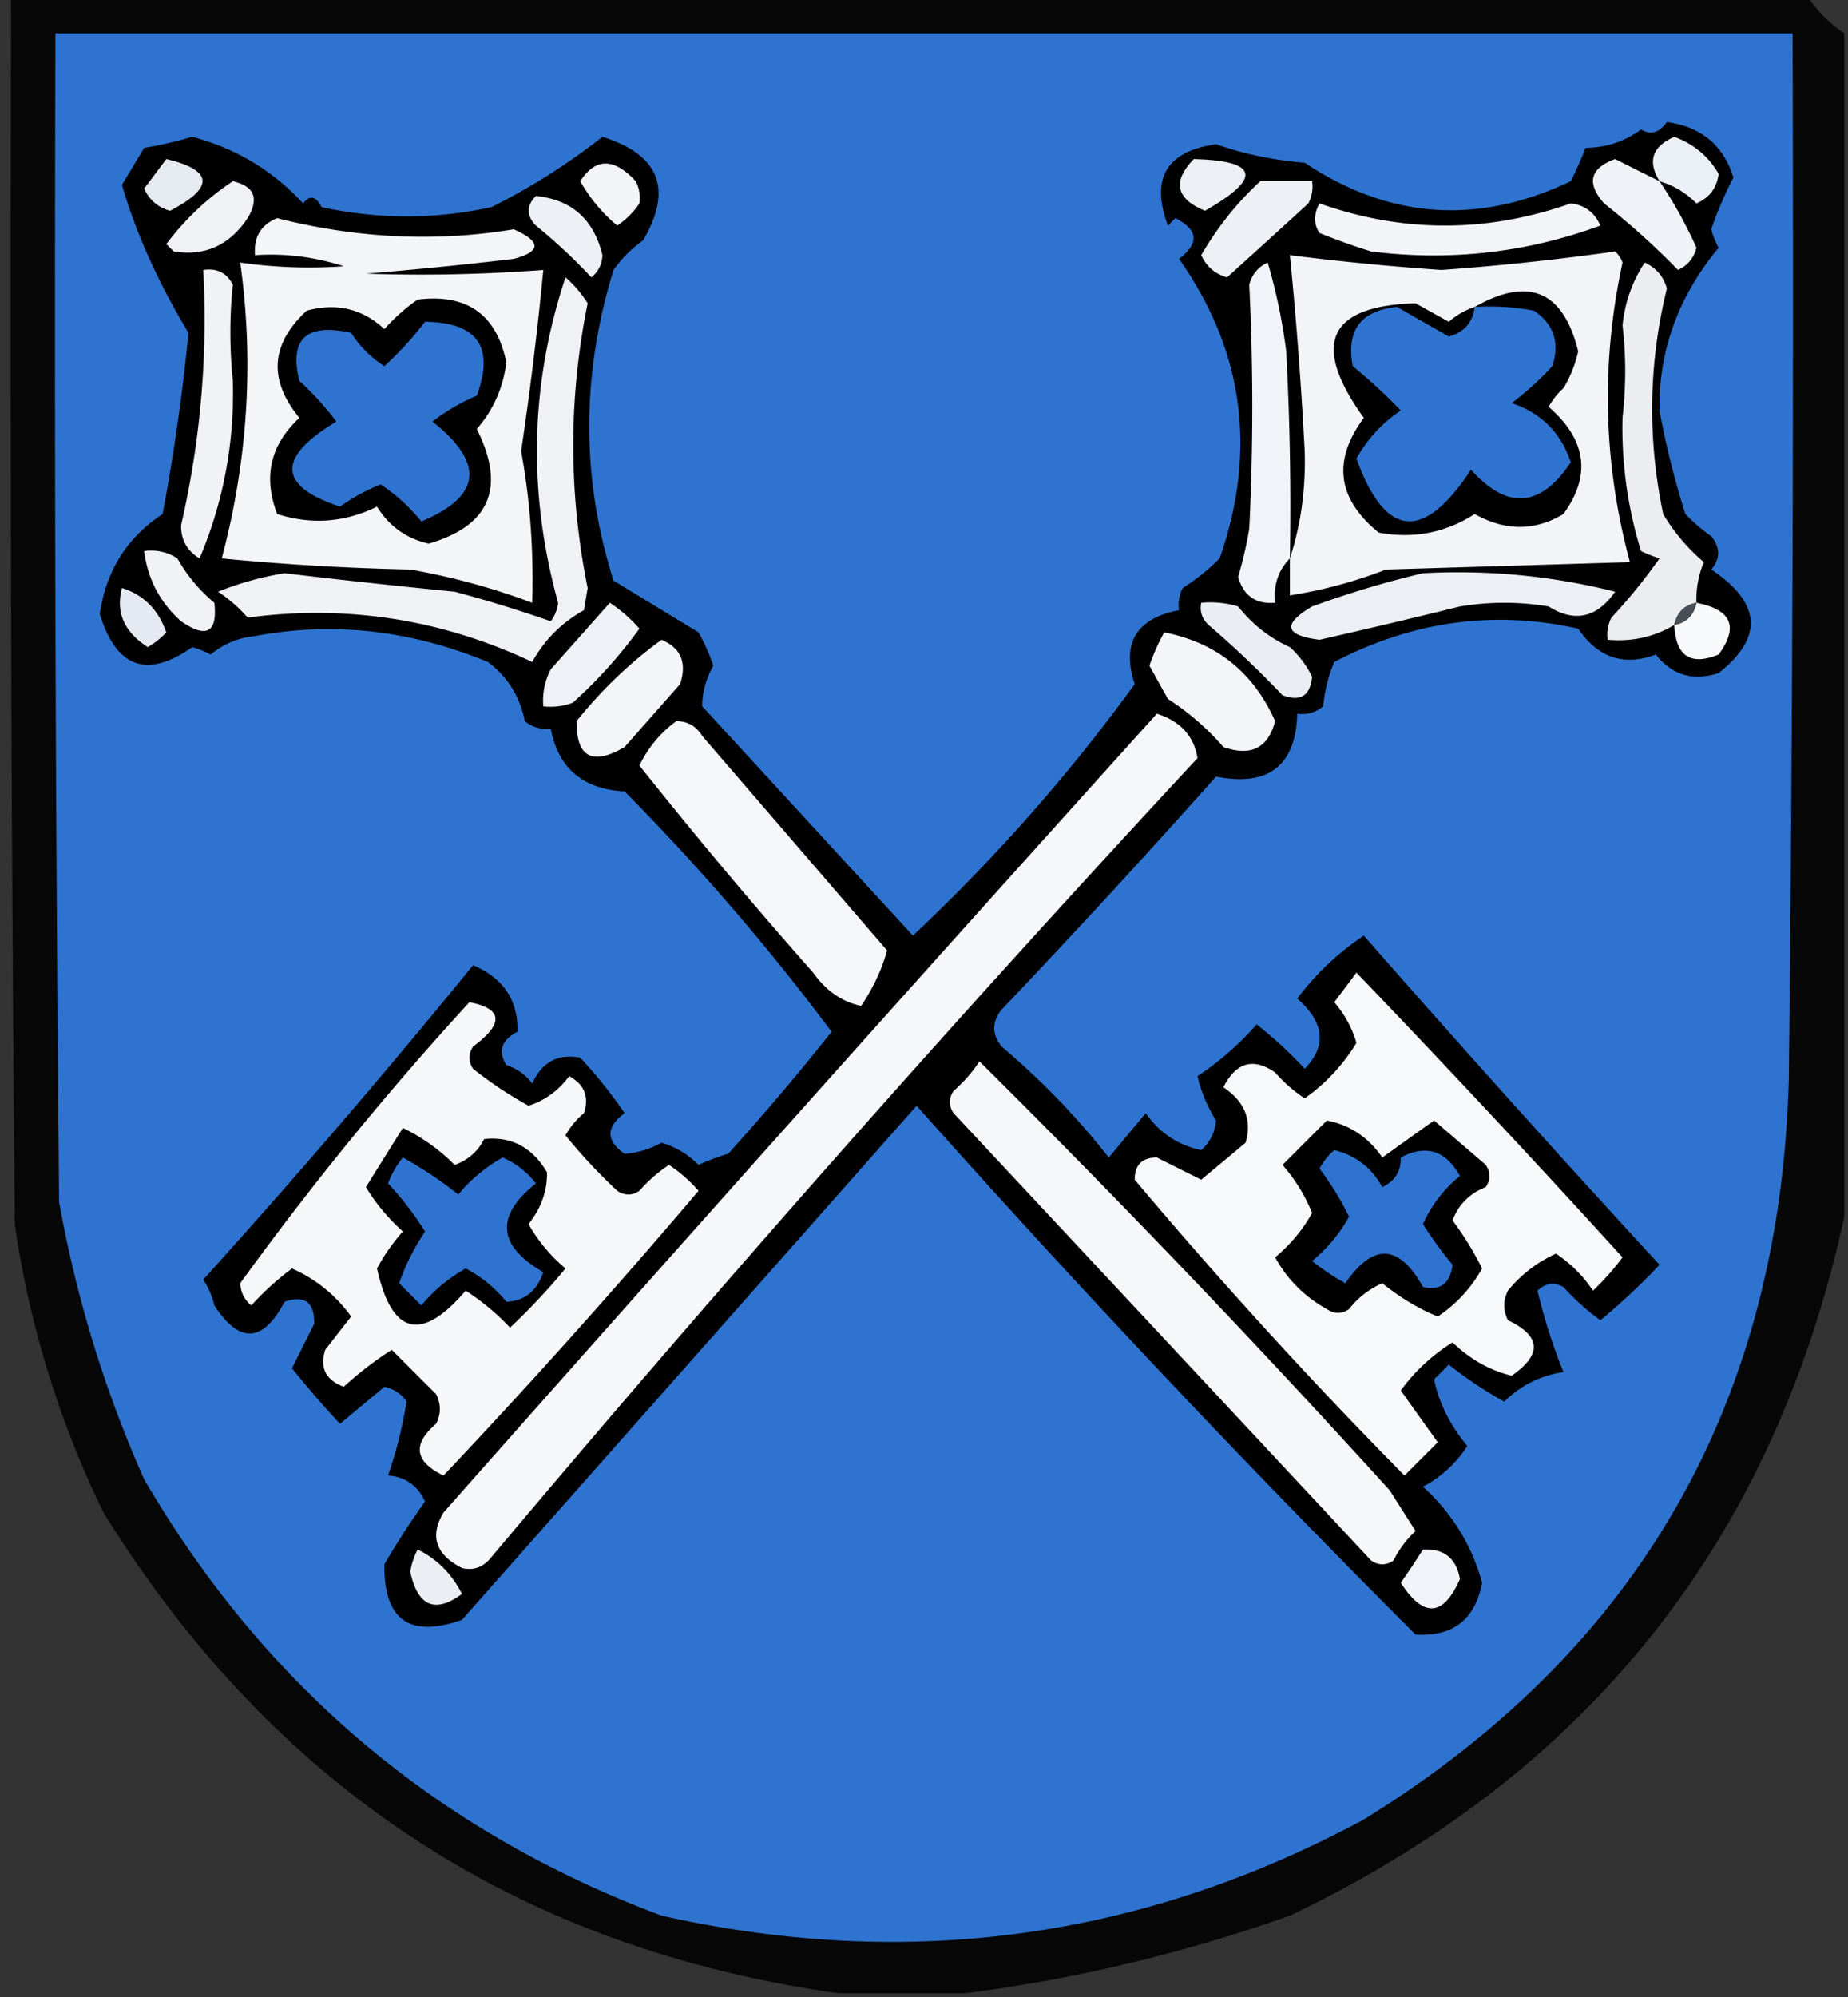 <svg xmlns="http://www.w3.org/2000/svg" width="250" height="270" style="shape-rendering:geometricPrecision;text-rendering:geometricPrecision;image-rendering:optimizeQuality;fill-rule:evenodd;clip-rule:evenodd"><rect width="100%" height="100%" fill="#333333" stroke="none"/><path style="opacity:1" fill="#070708" d="M1.5-.5h243c1.382 2.049 3.048 3.715 5 5v160c-9.52 43.697-34.52 75.197-75 94.5-14.428 5.109-29.095 8.609-44 10.5h-17c-43.25-6.059-76.417-27.725-99.5-65a131.783 131.783 0 0 1-12-39c-.5-55.332-.667-110.666-.5-166z"/><path style="opacity:1" fill="#2e73cf" d="M7.5 4.5h235c.167 47.001 0 94.001-.5 141-1.068 44.021-20.235 77.521-57.5 100.5-29.952 16.14-61.618 20.473-95 13-30.362-11.365-53.695-31.031-70-59A162.406 162.406 0 0 1 8 162.5c-.5-52.666-.667-105.332-.5-158z"/><path style="opacity:1" d="M225.5 16.5c4.644.64 7.644 3.14 9 7.5a51.498 51.498 0 0 0-3 7c.235.873.569 1.706 1 2.5-5.452 6.564-8.119 13.898-8 22 .873 4.744 2.039 9.41 3.5 14a23.602 23.602 0 0 0 3.5 3c1.247 1.542 1.247 3.042 0 4.5 6.771 4.517 7.104 9.183 1 14-3.456 1.123-6.29.29-8.5-2.5-4.312 1.607-7.812.44-10.5-3.5-11.329-2.542-22.329-1.042-33 4.5a20.204 20.204 0 0 0-1.5 6c-1.011.837-2.178 1.17-3.5 1-.231 7.05-3.897 9.883-11 8.5a1289.485 1289.485 0 0 1-29 31.5c-1.333 1.667-1.333 3.333 0 5a102.952 102.952 0 0 1 14.5 15l5-6c1.817 2.644 4.317 4.31 7.5 5 1.196-1.059 1.863-2.393 2-4-1.204-1.974-2.037-3.974-2.5-6a39.806 39.806 0 0 0 8-7 55.738 55.738 0 0 1 6.5 6c3.013-3.079 2.68-6.245-1-9.5a36.358 36.358 0 0 1 9-8.5 2430.38 2430.38 0 0 0 40 44.5 84.853 84.853 0 0 1-8 7.5 31.84 31.84 0 0 1-5-4.5c-1.284-.684-2.451-.517-3.5.5a75.681 75.681 0 0 0 3.5 11c-3.142.497-5.809 1.831-8 4a53.251 53.251 0 0 1-7.5-5l-2 2c.697 3.254 2.197 6.254 4.5 9a15.855 15.855 0 0 1-6 5.5c3.948 3.6 6.615 7.933 8 13-.945 4.973-3.945 7.306-9 7a1706.029 1706.029 0 0 1-67.5-71.5A302547.629 302547.629 0 0 1 62.5 219c-7.09 2.52-10.59.02-10.5-7.5a110.596 110.596 0 0 1 5.5-8.5c-1.016-2.176-2.682-3.343-5-3.5a59.757 59.757 0 0 0 2.5-10c-.739-1.074-1.739-1.741-3-2a8822.673 8822.673 0 0 1-6 5 133.407 133.407 0 0 1-6.5-7.5c.998-1.999 1.998-3.999 3-6 .063-2.942-1.27-3.942-4-3-2.925 5.553-6.091 5.72-9.5.5a11.357 11.357 0 0 0-1.5-3.5A1086.193 1086.193 0 0 0 64 130.5c4.103 1.742 6.103 4.742 6 9-2.168 1.129-2.668 2.629-1.5 4.5a6.977 6.977 0 0 1 3.5 2.5c1.321-2.909 3.488-4.075 6.5-3.5a64.603 64.603 0 0 1 6 7.5c-2.544 1.892-2.544 3.725 0 5.5 1.678-.112 3.345-.612 5-1.5a11.621 11.621 0 0 1 5 3 28.907 28.907 0 0 1 4-1.5 327.89 327.89 0 0 0 14-16.5c-8.473-11.355-17.806-22.188-28-32.5-5.641-.297-8.975-3.13-10-8.5-1.322.17-2.489-.163-3.5-1-.662-3.331-2.33-5.998-5-8-10.485-4.318-20.985-5.485-31.5-3.5-2.28.233-4.28 1.066-6 2.5a11.477 11.477 0 0 0-2.5-1c-6.115 4.294-10.282 2.794-12.5-4.5.849-5.83 3.682-10.33 8.5-13.5A279.778 279.778 0 0 0 25.5 45c-4.127-6.86-7.127-13.526-9-20l3-5a56.691 56.691 0 0 0 6.5-1.5c5.899 1.55 10.899 4.55 15 9 .914-1.154 1.747-.987 2.5.5 7.688 1.674 15.354 1.674 23 0a87.185 87.185 0 0 0 15-9.5c7.715 2.422 9.548 7.089 5.5 14a16.667 16.667 0 0 0-4 4c-4.38 14.198-4.38 28.198 0 42 3.834 2.341 7.668 4.674 11.5 7a27.11 27.11 0 0 1 2 4.5c-1.004 1.798-1.504 3.632-1.5 5.5l28.5 31c11.131-10.456 21.131-21.79 30-34-1.795-5.55.205-8.883 6-10a4.934 4.934 0 0 1 .5-3 29.003 29.003 0 0 0 5-4c5.082-14.58 3.249-28.08-5.5-40.5 2.78-2.11 2.613-3.942-.5-5.5l-1 1c-2.379-6.366-.213-10.033 6.5-11 3.815 1.336 7.815 2.17 12 2.5 11.446 7.636 23.446 8.47 36 2.5a54.48 54.48 0 0 0 2-4.5c2.834-.045 5.334-.879 7.5-2.5 1.313.787 2.48.454 3.5-1z"/><path style="opacity:1" fill="#ebeff6" d="M224.5 24.5c-1.654-2.706-.987-4.706 2-6 2.635.974 4.635 2.64 6 5-.228 1.897-1.228 3.23-3 4-1.44-1.452-3.106-2.452-5-3z"/><path style="opacity:1" fill="#ecf0f4" d="M161.5 21.5c8.778.244 9.278 2.578 1.5 7-3.935-1.633-4.435-3.966-1.5-7z"/><path style="opacity:1" fill="#eff2f6" d="M224.5 24.5a58.672 58.672 0 0 1 5 9c-.368 1.41-1.201 2.41-2.5 3a100.633 100.633 0 0 0-10-9c-2.412-2.748-1.912-4.748 1.5-6a640.09 640.09 0 0 0 6 3z"/><path style="opacity:1" fill="#e6eaf1" d="M22.5 21.5c6.36 1.52 6.528 3.854.5 7-1.622-.454-2.788-1.454-3.5-3a493.061 493.061 0 0 0 3-4z"/><path style="opacity:1" fill="#f2f4f7" d="M86.5 27.5c-.765 1.16-1.765 2.16-3 3a21.52 21.52 0 0 1-5-6c2.057-3.184 4.557-3.184 7.5 0 .483.948.65 1.948.5 3z"/><path style="opacity:1" fill="#edf0f5" d="M170.5 24.5h7a4.934 4.934 0 0 1-.5 3c-3.67 3.354-7.337 6.687-11 10-1.622-.454-2.788-1.454-3.5-3 2.216-3.808 4.883-7.141 8-10z"/><path style="opacity:1" fill="#eff1f5" d="M31.5 24.5c2.923.663 3.59 2.33 2 5-2.466 3.676-5.8 5.176-10 4.5l-1-1c2.541-3.376 5.541-6.21 9-8.5z"/><path style="opacity:1" fill="#edf0f5" d="M72.5 26.5c4.827.488 7.827 3.155 9 8-.056 1.237-.556 2.237-1.5 3a74.145 74.145 0 0 0-7.5-7c-1.307-1.365-1.307-2.698 0-4z"/><path style="opacity:1" fill="#f2f4f7" d="M178.5 27.5c11.309 3.997 22.642 3.997 34 0 1.897.228 3.23 1.228 4 3-10.001 3.67-20.335 4.836-31 3.5a87.287 87.287 0 0 1-7-2.5c-.792-1.2-.792-2.533 0-4z"/><path style="opacity:1" fill="#f2f4f7" d="M174.5 75.5c1.49-4.577 2.156-9.41 2-14.5a557.76 557.76 0 0 0-2-26.5c6.807.86 13.641 1.527 20.5 2a348.201 348.201 0 0 0 23.5-2.5c.457.414.791.914 1 1.5-2.946 13.615-2.613 27.115 1 40.5l-33 1a62.468 62.468 0 0 1-13 3.5v-5z"/><path style="opacity:1" fill="#f3f5f7" d="M37.5 29.5c10.862 2.743 21.529 3.243 32 1.5 3.737 1.667 3.737 3 0 4a557.888 557.888 0 0 1-20 2c8.001.27 16.001.103 24-.5a475.49 475.49 0 0 1-3 24.5c1.206 6.55 1.706 13.384 1.5 20.5A92.472 92.472 0 0 0 55.5 77 337.798 337.798 0 0 1 30 75.5c3.535-13.315 4.368-26.648 2.5-40 4.66.667 9.326.833 14 .5a31.81 31.81 0 0 0-12-1.5c-.19-2.459.81-4.125 3-5z"/><path style="opacity:1" fill="#ebedf1" d="M229.5 81.5c-1.644.31-2.644 1.31-3 3-2.715 1.623-5.715 2.29-9 2a4.934 4.934 0 0 1 .5-3 74.345 74.345 0 0 0 6.5-8 20.84 20.84 0 0 1-2.5-1 56.192 56.192 0 0 1-2.5-18c.48-4.32.48-8.486 0-12.5.317-3.118 1.317-5.951 3-8.5 1.546.712 2.546 1.878 3 3.5-2.476 10.117-2.642 20.284-.5 30.5a25.837 25.837 0 0 0 5.5 6.5 12.993 12.993 0 0 0-1 5.5z"/><path style="opacity:1" fill="#f0f2f5" d="M27.5 36.5c1.846-.278 3.18.389 4 2-.445 4.216-.445 8.55 0 13 .233 8.336-1.267 16.336-4.5 24-1.698-1.029-2.532-2.529-2.5-4.5a123.824 123.824 0 0 0 3-34.5z"/><path style="opacity:1" fill="#f0f3f7" d="M174.5 75.5c-1.574 1.602-2.241 3.602-2 6-2.627.207-4.293-.96-5-3.5a56.733 56.733 0 0 0 1.5-6.5 333.231 333.231 0 0 0 0-33c.368-1.41 1.201-2.41 2.5-3a76.074 76.074 0 0 1 2.5 12c.5 9.327.666 18.66.5 28z"/><path style="opacity:1" d="M211.5 52.5c-.767.672-1.434 1.505-2 2.5 5.13 4.456 5.796 9.289 2 14.5-3.87 2.315-7.87 2.315-12 0-3.977 2.546-8.31 3.379-13 2.5-5.605-4.573-6.272-9.74-2-15.5-7.188-9.98-4.855-15.146 7-15.5 1.51.85 3.01 1.683 4.5 2.5 1.077-.93 2.244-1.596 3.5-2 7.316-4.17 11.982-2.17 14 6a16.485 16.485 0 0 1-2 5zM56.5 40.5c6.664-.826 10.665 2.008 12 8.5-.438 3.453-1.771 6.453-4 9 3.956 7.909 1.79 13.075-6.5 15.5-3.01-.675-5.343-2.342-7-5-4.358 2.142-8.858 2.475-13.5 1-1.93-5.02-.93-9.353 3-13-4.224-5.155-3.89-9.988 1-14.5 4.024-1.097 7.524-.264 10.5 2.5a25.06 25.06 0 0 1 4.5-4z"/><path style="opacity:1" fill="#2f73d0" d="M199.5 41.5a32.438 32.438 0 0 1 8 .5c2.703 1.82 3.536 4.32 2.5 7.5a39.5 39.5 0 0 1-5.5 5c3.99 1.329 6.657 3.995 8 8-4.096 6.151-8.596 6.485-13.5 1-6.435 9.781-11.602 9.281-15.5-1.5 1.505-2.67 3.505-4.836 6-6.5a76.236 76.236 0 0 0-6.5-6c-.91-4.845 1.09-7.512 6-8 2.338 1.34 4.671 2.674 7 4 2.074-.572 3.24-1.905 3.5-4zM57.5 43.5c7.097.088 9.43 3.421 7 10a26.86 26.86 0 0 0-6 3.5c7.123 5.62 6.623 10.12-1.5 13.5a24.316 24.316 0 0 0-5.5-5c-1.937.76-3.77 1.76-5.5 3-8.426-2.805-8.593-6.639-.5-11.5a38.9 38.9 0 0 0-5-5.5c-1.4-5.684.934-7.85 7-6.5a14.497 14.497 0 0 0 4.5 4.5 45.499 45.499 0 0 0 5.5-6z"/><path style="opacity:1" fill="#f0f2f6" d="M19.5 74.5c1.644-.213 3.144.12 4.5 1a21.52 21.52 0 0 0 5 6c.438 4.034-1.062 4.867-4.5 2.5-2.854-2.541-4.52-5.708-5-9.5z"/><path style="opacity:1" fill="#eceff3" d="M192.5 77.5c8.803-.473 17.47.36 26 2.5-2.479 3.54-5.479 4.206-9 2-4-.667-8-.667-12 0a973.23 973.23 0 0 1-19 4.5c-4.723-.604-5.056-2.104-1-4.5a133.416 133.416 0 0 1 15-4.5z"/><path style="opacity:1" fill="#eff1f5" d="M76.5 37.5c1.13.97 2.13 2.136 3 3.5-2.596 12.814-2.596 25.647 0 38.5l-.5 3c-3 1.667-5.333 4-7 7-12.266-5.776-25.099-7.776-38.5-6a19.894 19.894 0 0 0-4-3.5 42.08 42.08 0 0 1 9-2.5c7.634.909 15.3 1.742 23 2.5a175.699 175.699 0 0 1 13 4 4.938 4.938 0 0 0 1-2.5c-4.121-14.892-3.788-29.559 1-44z"/><path style="opacity:1" fill="#e5e9f1" d="M16.5 79.5c2.91.91 4.91 2.91 6 6a11.383 11.383 0 0 1-2.5 2c-3.209-2.055-4.376-4.722-3.5-8z"/><path style="opacity:1" fill="#eaedf3" d="M162.5 81.5c1.699-.16 3.366.007 5 .5 1.909 2.413 4.243 4.247 7 5.5a13.055 13.055 0 0 1 3 4c-.247 2.582-1.58 3.415-4 2.5a136.372 136.372 0 0 0-10-9.5c-.886-.825-1.219-1.825-1-3z"/><path style="opacity:1" fill="#f7f9fb" d="M229.5 81.5c4.746.924 5.746 3.257 3 7-3.801 1.546-5.801.213-6-4 1.644-.31 2.644-1.31 3-3z"/><path style="opacity:1" fill="#eef1f5" d="M82.5 81.5a19.568 19.568 0 0 1 4 3.5 63.72 63.72 0 0 1-9 10 8.434 8.434 0 0 1-4 .5 9.106 9.106 0 0 1 1-5c2.689-3.02 5.356-6.02 8-9z"/><path style="opacity:1" fill="#494f57" d="M229.5 81.5c-.356 1.69-1.356 2.69-3 3 .356-1.69 1.356-2.69 3-3z"/><path style="opacity:1" fill="#f3f5f8" d="M157.5 85.5c7.062 1.393 12.062 5.393 15 12-.944 3.645-3.277 4.812-7 3.5a34.706 34.706 0 0 0-7.5-6.5c-.85-1.51-1.683-3.01-2.5-4.5a27.648 27.648 0 0 1 2-4.5zM89.5 86.5c2.628 1.125 3.461 3.125 2.5 6l-7.5 8.5c-4.368 2.557-6.535 1.39-6.5-3.5 3.426-4.263 7.26-7.93 11.5-11z"/><path style="opacity:1" fill="#f6f7fa" d="M156.5 96.5c3.187 1.009 5.02 3.009 5.5 6a2915.178 2915.178 0 0 0-95.5 108c-1.09 1.388-2.424 1.888-4 1.5-3.567-1.813-4.4-4.313-2.5-7.5a14918.928 14918.928 0 0 1 96.5-108z"/><path style="opacity:1" fill="#f5f6f9" d="M91.5 97.5c1.517.01 2.684.677 3.5 2l25 29c-.687 2.551-1.854 5.051-3.5 7.5-2.593-.546-4.76-2.046-6.5-4.5a698.304 698.304 0 0 1-23.5-28c1.22-2.481 2.886-4.481 5-6z"/><path style="opacity:1" fill="#f6f8fa" d="M183.5 131.5a1981.296 1981.296 0 0 1 36 38.5 35.594 35.594 0 0 1-4 4.5c-1.333-2-3-3.667-5-5a17.615 17.615 0 0 0-6.5 5c-.667 1.333-.667 2.667 0 4 4.478 2.128 4.645 4.628.5 7.5-2.935-.711-5.602-2.211-8-4.5a24.882 24.882 0 0 0-7 6.5c1.652 2.323 3.319 4.656 5 7l-4.5 4.5a683.644 683.644 0 0 1-36.5-40c0-2 1-3 3-3l6 3c1.975-1.637 3.975-3.304 6-5 .902-3.06-.098-5.56-3-7.5 1.716-3.378 4.049-4.044 7-2a19.887 19.887 0 0 0 4 3.5 24.992 24.992 0 0 0 7-7.5 14.766 14.766 0 0 0-3-5.5 514.367 514.367 0 0 0 3-4z"/><path style="opacity:1" fill="#f6f7f9" d="M63.5 135.5c4.53.88 4.696 2.88.5 6-.667 1-.667 2 0 3a53.286 53.286 0 0 0 7.5 5c2.228-.719 4.061-2.052 5.5-4 2.065 1.128 2.732 2.794 2 5a10.76 10.76 0 0 0-2.5 3 73.412 73.412 0 0 0 7 7.5c1 .667 2 .667 3 0a19.885 19.885 0 0 1 4-3.5 19.885 19.885 0 0 1 4 3.5A958.961 958.961 0 0 1 60 199.5c-3.917-1.89-4.25-4.224-1-7 .667-1.333.667-2.667 0-4l-6-6a47.045 47.045 0 0 0-6.5 5c-2.446-.927-3.279-2.594-2.5-5 1.16-1.495 2.327-2.995 3.5-4.5-2.061-2.87-4.728-5.037-8-6.5a38.324 38.324 0 0 0-5.5 5c-.944-.763-1.444-1.763-1.5-3a423.137 423.137 0 0 1 31-38z"/><path style="opacity:1" fill="#f5f7f9" d="M132.5 143.5a1517.146 1517.146 0 0 1 55.5 58l3.5 5.5a13.92 13.92 0 0 0-3 4c-1 .667-2 .667-3 0a146178.672 146178.672 0 0 0-56.5-60.5c-.667-1-.667-2 0-3a19.552 19.552 0 0 0 3.5-4z"/><path style="opacity:1" d="M179.5 151.5c3.114.591 5.614 2.258 7.5 5 2.344-1.681 4.677-3.348 7-5a1592.68 1592.68 0 0 1 7 6c.667 1 .667 2 0 3-2.18.846-3.68 2.346-4.5 4.5a42.275 42.275 0 0 1 4 6.5 18.68 18.68 0 0 1-6 6.5c-2.58-1.053-5.08-2.553-7.5-4.5-1.775.77-3.275 1.937-4.5 3.5-1 .667-2 .667-3 0-3-1.667-5.333-4-7-7 2.085-1.743 3.752-3.743 5-6-.934-2.338-2.268-4.504-4-6.5l6-6zM54.5 152.5a25.494 25.494 0 0 1 7 5c1.803-.637 3.136-1.803 4-3.5 3.665-.387 6.498 1.113 8.5 4.5.04 2.525-.793 4.858-2.5 7a21.833 21.833 0 0 0 5 6 86.84 86.84 0 0 1-7.5 8 32.337 32.337 0 0 0-6-5c-6 7-10 6-12-3a26.078 26.078 0 0 1 3.5-5c-2.008-1.806-3.675-3.806-5-6a3075.54 3075.54 0 0 1 5-8z"/><path style="opacity:1" fill="#2f73d0" d="M180.5 155.5c2.865.691 5.032 2.358 6.5 5 1.706-.808 2.539-2.141 2.5-4 3.41-1.805 6.076-.972 8 2.5a17.615 17.615 0 0 0-5 6.5 51.92 51.92 0 0 0 4 5.5c-.321 2.544-1.655 3.544-4 3-3.241-5.813-6.741-5.98-10.5-.5a32.367 32.367 0 0 1-4.5-3c2.105-1.76 3.772-3.76 5-6a39.075 39.075 0 0 0-4-6.5c.556-1.011 1.222-1.844 2-2.5zM54.5 156.5a54.199 54.199 0 0 1 7.5 5 21.376 21.376 0 0 1 6-5c1.775.77 3.275 1.937 4.5 3.5-5.539 4.412-5.206 8.412 1 12-.89 2.581-2.557 3.914-5 4-1.554-1.892-3.388-3.392-5.5-4.5a21.376 21.376 0 0 0-6 5l-3-3c.809-2.367 1.975-4.7 3.5-7a42.999 42.999 0 0 0-5-6.5 11.81 11.81 0 0 1 2-3.5z"/><path style="opacity:1" fill="#f1f4f9" d="M192.5 209.5c2.852-.148 4.519 1.186 5 4-2.254 5.097-4.921 5.264-8 .5a116.408 116.408 0 0 0 3-4.5z"/><path style="opacity:1" fill="#ebeef3" d="M56.5 209.5c2.596 1.262 4.596 3.262 6 6-3.648 2.685-5.981 1.685-7-3a10.022 10.022 0 0 1 1-3z"/></svg>